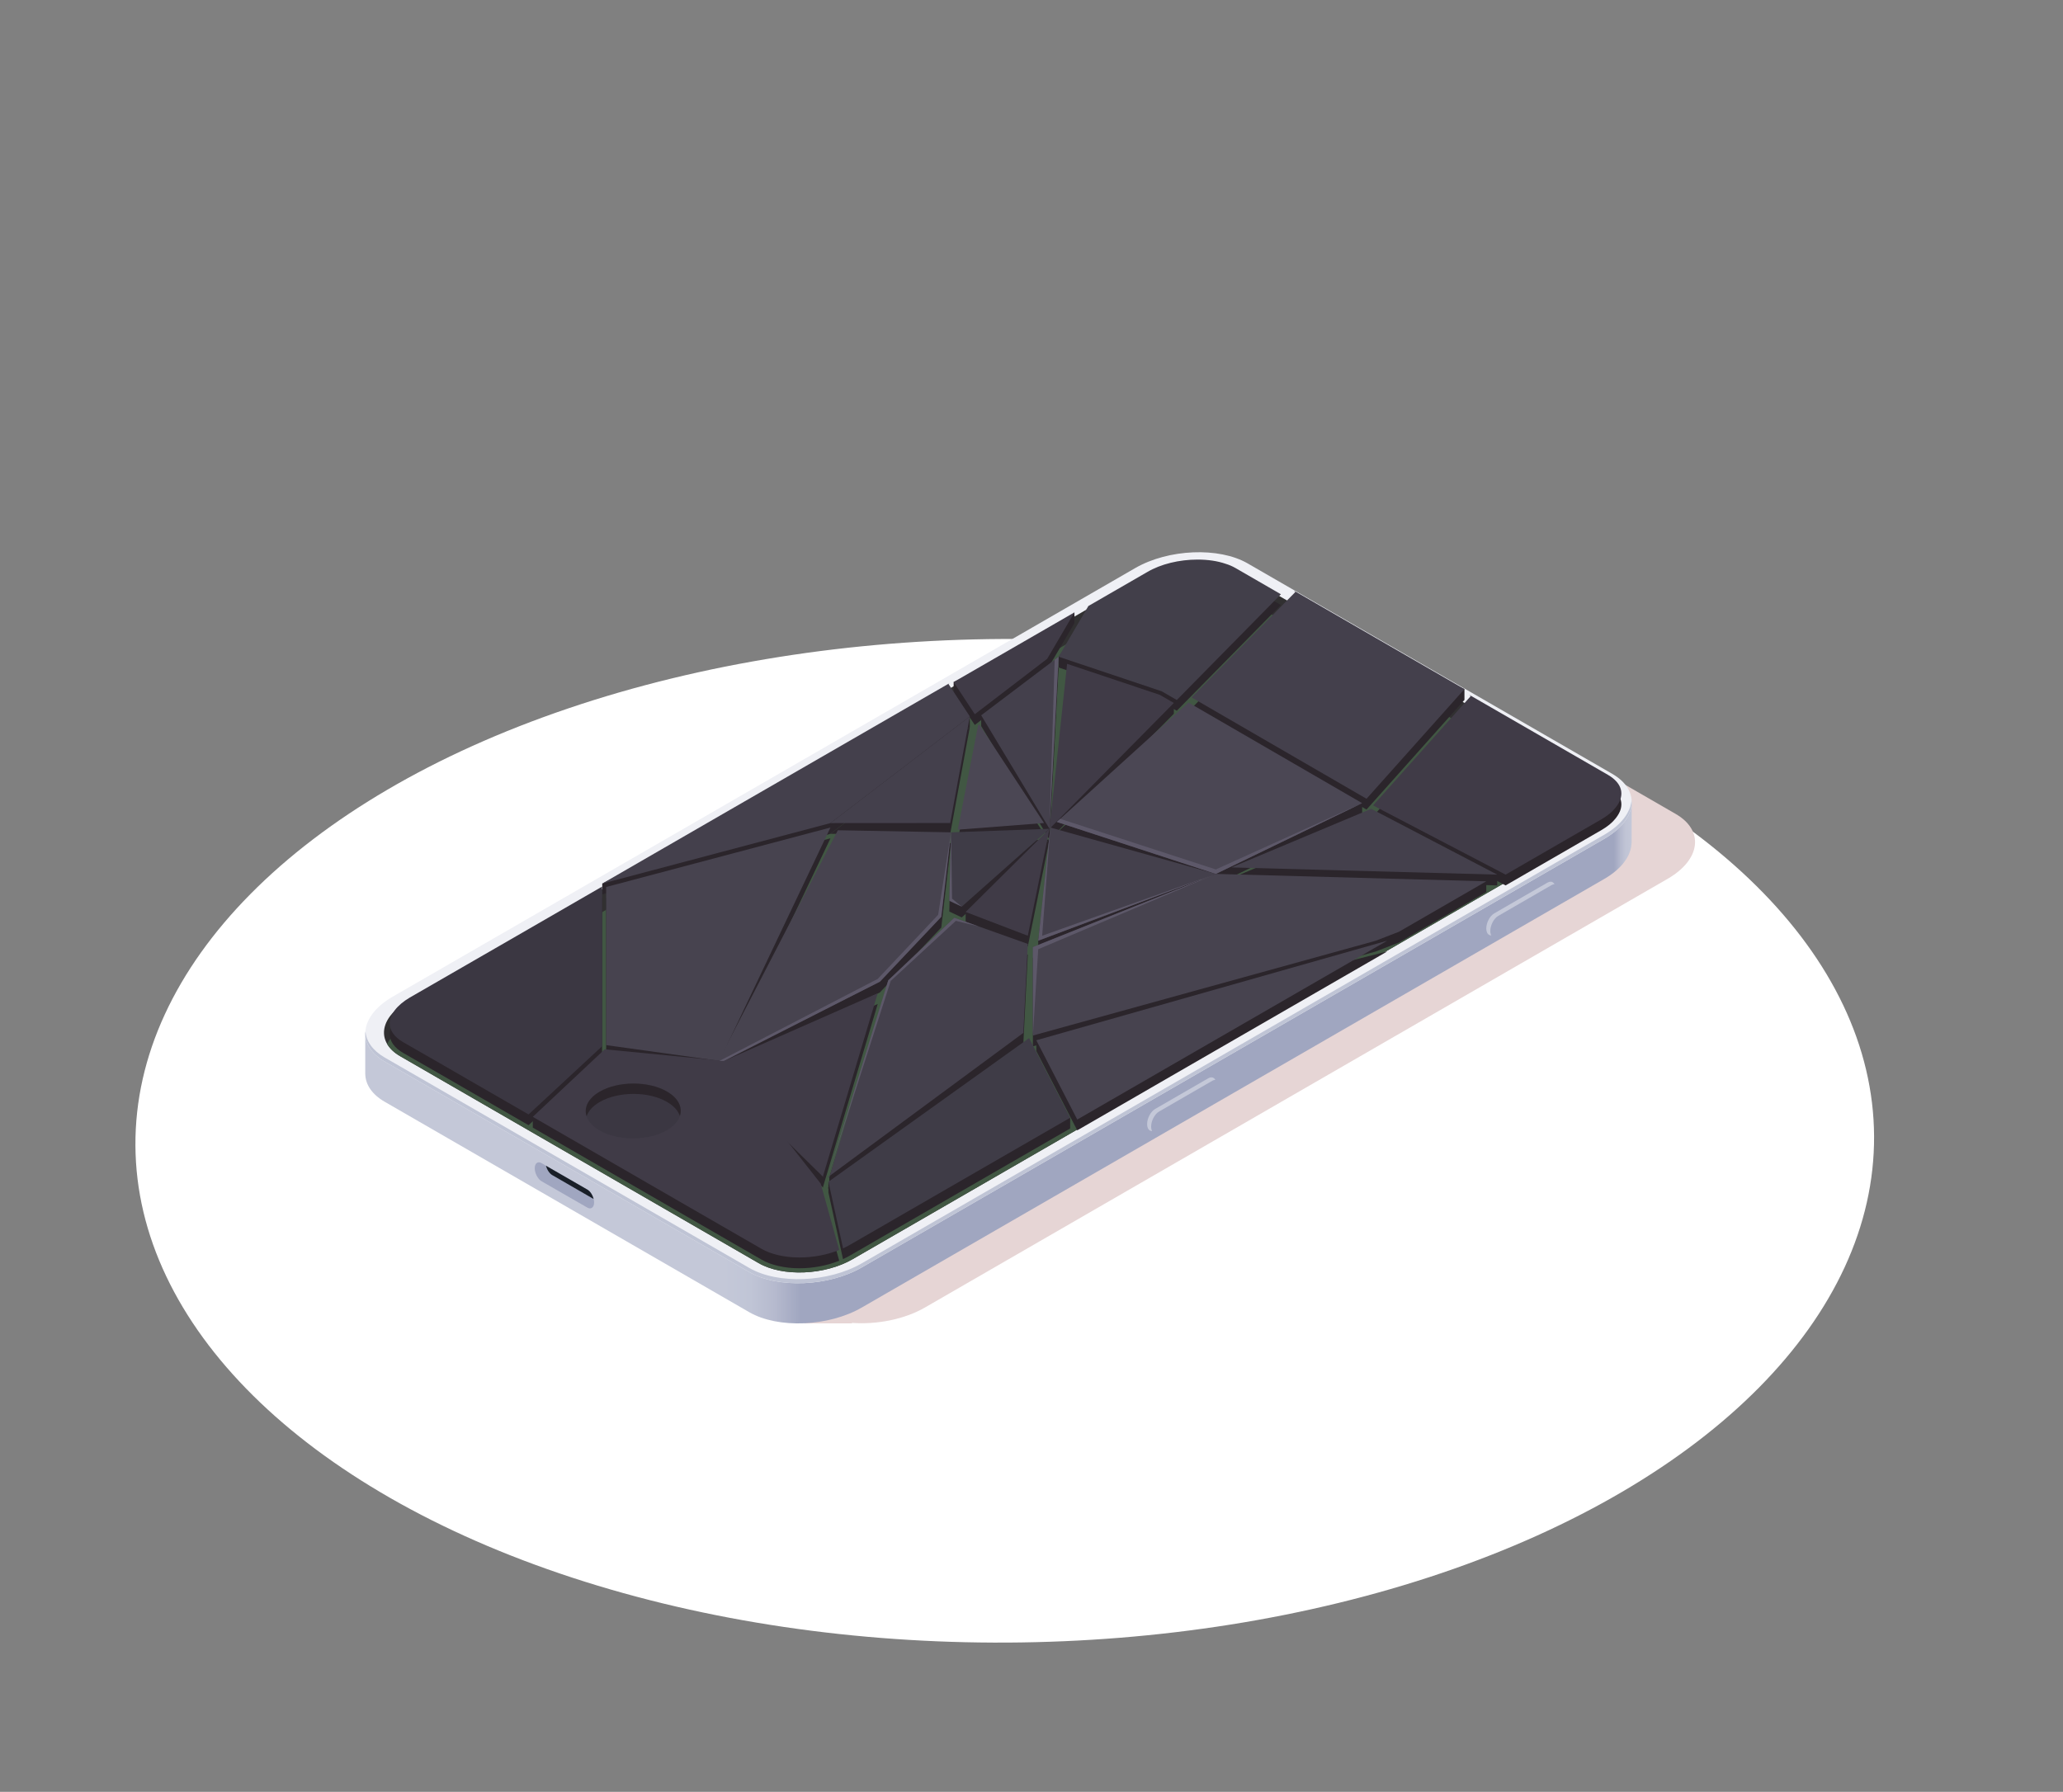 <?xml version="1.0" encoding="utf-8"?>
<!-- Generator: Adobe Illustrator 24.0.2, SVG Export Plug-In . SVG Version: 6.00 Build 0)  -->
<svg version="1.1" id="Layer_1" xmlns="http://www.w3.org/2000/svg" xmlns:xlink="http://www.w3.org/1999/xlink" x="0px" y="0px"
	 viewBox="0 0 518 450" style="enable-background:new 0 0 518 450;" xml:space="preserve">
<rect x="0" y="0" width="518" height="450" fill="#808080" stroke="none"/>
<style type="text/css">
	.st0{fill:#FFFFFF;}
	.st1{fill:#E6D5D5;}
	.st2{fill:url(#SVGID_1_);}
	.st3{fill:#EFF0F5;}
	.st4{fill:#BFC4D5;}
	.st5{fill:#313031;}
	.st6{fill:#415743;}
	.st7{fill:#2A2A2C;}
	.st8{fill:#44404C;}
	.st9{fill:#3A3F47;}
	.st10{fill:#516F83;}
	.st11{fill:#C4C8D8;}
	.st12{fill:#A0A6C0;}
	.st13{fill:#191F28;}
	.st14{fill:#2B252B;}
	.st15{fill:#47434F;}
	.st16{fill:#4B4754;}
	.st17{fill:#403B47;}
	.st18{fill:#3F3C47;}
	.st19{fill:#423F4A;}
	.st20{fill:#3B3742;}
	.st21{fill:#5D5869;}
</style>
<ellipse transform="matrix(1 -5.422019e-03 5.422019e-03 1 -1.55 1.372)" class="st0" cx="252.28" cy="286.49" rx="218.28" ry="126.02"/>
<g>
	<g>
		<path class="st1" d="M420.75,204.41l-91.58-52.87c-7.2-4.16-19.91-3.63-28.22,1.17L114.51,260.34c-8.32,4.8-9.23,12.14-2.03,16.3
			l90.48,52.24l-0.97,3.47h11.92v-0.12c6.23,0.45,13.16-0.87,18.38-3.89L418.73,220.7C427.04,215.9,427.96,208.57,420.75,204.41z"/>
		<linearGradient id="SVGID_1_" gradientUnits="userSpaceOnUse" x1="91.714" y1="240.554" x2="409.707" y2="240.554">
			<stop  offset="0" style="stop-color:#C4C8D8"/>
			<stop  offset="0.022" style="stop-color:#C4C8D8"/>
			<stop  offset="0.283" style="stop-color:#C4C8D8"/>
			<stop  offset="0.304" style="stop-color:#C0C5D6"/>
			<stop  offset="0.323" style="stop-color:#B6BACE"/>
			<stop  offset="0.341" style="stop-color:#A3A9C2"/>
			<stop  offset="0.344" style="stop-color:#A0A6C0"/>
			<stop  offset="0.986" style="stop-color:#A0A6C0"/>
			<stop  offset="0.986" style="stop-color:#A0A6C0"/>
			<stop  offset="0.991" style="stop-color:#B4B9CD"/>
			<stop  offset="0.995" style="stop-color:#C0C4D5"/>
			<stop  offset="1" style="stop-color:#C4C8D8"/>
		</linearGradient>
		<path class="st2" d="M409.71,201.45l-5.77,2.46l-90.67-52.35c-7.2-4.16-19.91-3.63-28.22,1.17L98.6,260.37
			c-0.37,0.21-0.7,0.43-1.04,0.65l-5.85-1.71v10.42l0.01,0.01c0.05,2.6,1.64,5.08,4.85,6.94l91.58,52.87
			c7.2,4.16,19.91,3.63,28.22-1.17l186.44-107.64c4.48-2.59,6.79-5.91,6.86-9.07l0.02,0L409.71,201.45z"/>
		<path class="st3" d="M188.16,319.47l-91.58-52.87c-7.2-4.16-6.29-11.49,2.03-16.3l186.44-107.64c8.32-4.8,21.02-5.33,28.22-1.17
			l91.58,52.87c7.2,4.16,6.29,11.49-2.03,16.3L216.38,318.3C208.06,323.1,195.36,323.63,188.16,319.47z"/>
		<path class="st4" d="M402.82,209.63L216.38,317.27c-8.32,4.8-21.02,5.33-28.22,1.17l-91.58-52.87c-3.04-1.76-4.62-4.09-4.82-6.55
			c-0.21,2.83,1.36,5.57,4.82,7.57l91.58,52.87c7.2,4.16,19.91,3.63,28.22-1.17l186.44-107.64c4.8-2.77,7.12-6.39,6.85-9.75
			C409.44,203.96,407.14,207.14,402.82,209.63z"/>
		<path class="st5" d="M403.83,205.25c-0.95,1.47-2.49,2.87-4.59,4.09l-45.4,26.21l-57.77,33.35l-81.99,47.33
			c-6.96,4.03-17.57,4.47-23.6,0.98l-83.69-48.32l-6.31-3.64c-6.03-3.49-5.26-9.61,1.7-13.64l27.83-16.07l52.49-30.3l71.93-41.54
			l32.89-18.98c6.96-4.03,17.59-4.45,23.62-0.98l34.57,19.97l55.41,31.99C405.14,198.14,406.04,201.85,403.83,205.25z"/>
		<path class="st6" d="M400.93,201.46l-55.41-31.99l-34.57-19.97c-6.03-3.47-16.66-3.05-23.62,0.98l-32.89,18.98l-71.93,41.54
			l-52.49,30.3l-27.83,16.07c-2.43,1.41-4.09,3.07-4.99,4.79c0.66,1.15,1.75,2.21,3.28,3.09l6.31,3.64l83.69,48.32
			c6.03,3.49,16.64,3.05,23.6-0.98l81.99-47.33l57.77-33.35l45.4-26.21c2.1-1.23,3.64-2.62,4.59-4.09c0.15-0.22,0.28-0.45,0.4-0.68
			C403.56,203.41,402.47,202.35,400.93,201.46z"/>
		<path class="st7" d="M357.72,181.72l-22.56-13.03c-0.41-0.24-0.36-0.66,0.12-0.93l0,0c0.48-0.27,1.2-0.3,1.61-0.07l22.56,13.03
			c0.41,0.24,0.36,0.66-0.12,0.93l0,0C358.86,181.93,358.13,181.96,357.72,181.72z"/>
		<path class="st8" d="M334.99,168.53c0.07-0.09,0.16-0.18,0.29-0.26c0.48-0.27,1.2-0.3,1.61-0.07l22.56,13.03
			c0.08,0.05,0.13,0.1,0.17,0.16c0.17-0.24,0.12-0.5-0.17-0.67l-22.56-13.03c-0.41-0.24-1.14-0.21-1.61,0.07
			C334.9,167.98,334.8,168.29,334.99,168.53z"/>
		<path class="st9" d="M326.73,162.83c-1.35,0.78-3.55,0.78-4.91-0.01c-1.36-0.79-1.37-2.05-0.02-2.83
			c1.35-0.78,3.55-0.78,4.91,0.01C328.08,160.78,328.08,162.05,326.73,162.83z"/>
		<path class="st10" d="M325.82,162.3c-0.85,0.49-2.24,0.49-3.1-0.01c-0.86-0.5-0.86-1.3-0.01-1.79c0.85-0.49,2.24-0.49,3.1,0.01
			C326.67,161.01,326.68,161.81,325.82,162.3z"/>
		<path class="st7" d="M332.74,166.3c-0.95,0.55-2.51,0.55-3.47-0.01c-0.96-0.55-0.97-1.45-0.01-2c0.95-0.55,2.51-0.55,3.47,0.01
			C333.69,164.85,333.7,165.75,332.74,166.3z"/>
		<g>
			<path class="st11" d="M388.56,226.95l-13.38,7.73c-1.09,0.63-1.99-0.04-1.99-1.5l0,0c0-1.46,0.89-3.16,1.99-3.79l13.38-7.73
				c1.09-0.63,1.99,0.04,1.99,1.5l0,0C390.55,224.61,389.66,226.32,388.56,226.95z"/>
			<path class="st12" d="M389.57,227.58l-13.38,7.73c-1.09,0.63-1.99-0.04-1.99-1.5l0,0c0-1.46,0.89-3.16,1.99-3.79l13.38-7.73
				c1.09-0.63,1.99,0.04,1.99,1.5l0,0C391.56,225.24,390.67,226.95,389.57,227.58z"/>
		</g>
		<g>
			<path class="st11" d="M303.4,276.08l-13.38,7.73c-1.09,0.63-1.99-0.04-1.99-1.5l0,0c0-1.46,0.89-3.16,1.99-3.79l13.38-7.73
				c1.09-0.63,1.99,0.05,1.99,1.5l0,0C305.38,273.75,304.49,275.45,303.4,276.08z"/>
			<path class="st12" d="M304.41,276.71l-13.38,7.73c-1.09,0.63-1.99-0.05-1.99-1.5l0,0c0-1.46,0.89-3.16,1.99-3.79l13.38-7.73
				c1.09-0.63,1.99,0.04,1.99,1.5l0,0C306.39,274.38,305.5,276.08,304.41,276.71z"/>
		</g>
		<path class="st12" d="M149.17,301.99c0,1.24-0.77,1.82-1.7,1.28l-11.5-6.62c-0.93-0.54-1.7-2.02-1.7-3.26
			c0-1.24,0.77-1.83,1.7-1.29l1.13,0.66l10.37,5.98c0.72,0.41,1.34,1.39,1.59,2.37C149.14,301.41,149.17,301.72,149.17,301.99z"/>
		<path class="st13" d="M149.05,301.11l-10.37-5.99c-0.72-0.41-1.34-1.38-1.59-2.36l10.37,5.98
			C148.19,299.14,148.81,300.13,149.05,301.11z"/>
	</g>
	<g>
		<polygon class="st14" points="256.95,262.11 258.07,239.75 239.62,233.18 223.03,248.9 208.23,295.68 208.23,298.39 
			207.78,298.41 		"/>
		<polygon class="st14" points="180.03,269.85 220.94,249.23 236.35,232.94 238.8,211.74 210.38,211.22 		"/>
		<polygon class="st14" points="342.02,204.4 342.02,201.7 298.4,179.13 265.35,209.11 305.29,222.17 		"/>
		<polygon class="st14" points="238.59,209.39 243.51,182.62 208.52,209.41 		"/>
		<polygon class="st14" points="263.73,210.53 260.69,236.24 260.69,238.94 305.29,222.17 		"/>
		<polygon class="st14" points="263.52,210.84 242.47,229.03 242.47,231.73 258.07,237.71 		"/>
		<polygon class="st14" points="220.39,252.14 178.53,270.59 206.72,298.3 206.66,298.05 206.7,297.92 		"/>
		<polygon class="st14" points="325.25,151.39 299.2,177.86 343.12,203.31 367.71,175.77 367.71,173.06 345.45,162.91 
			324.89,151.03 		"/>
		<polygon class="st14" points="265.81,167.63 246.37,179.64 246.37,182.35 263.52,210.84 		"/>
		<polygon class="st14" points="238.36,228.92 241.49,230.4 263.52,210.84 238.8,211.74 		"/>
		<polygon class="st14" points="245.6,184.82 240.49,211.06 262.15,209.39 245.87,184.62 		"/>
		<polygon class="st14" points="208.52,210.53 152.2,225.46 152.2,265.18 180.65,269.13 		"/>
		<path class="st14" d="M268.72,280.69l-60.71,16.09v2.7l3.66,16.73c0.58-0.27,1.15-0.55,1.68-0.86l28.35-16.37l27.01-15.58V280.69z
			"/>
		<polygon class="st14" points="260.21,263.95 270.49,283.87 285.29,275.33 294.09,270.24 348.33,238.94 260.21,261.25 		"/>
		<path class="st14" d="M407,201.05c-0.33-1.39-1.44-2.69-3.25-3.74l-34.85-20.11l0.38,0.34l-24.51,27.44l33.27,17.38l24.04-13.88
			c1.51-0.88,2.69-1.83,3.51-2.86c0.21-0.28,0.42-0.51,0.58-0.79C407,203.58,407.3,202.28,407,201.05z"/>
		<path class="st14" d="M206.08,299.96l-24.25-30.83l-48.05,11.35v2.71l38.66,22.32l18.76,10.82c2.39,1.39,5.8,2.18,9.52,2.18
			c3.51,0,7.01-0.68,10-1.89L206.08,299.96z"/>
		<polygon class="st14" points="305.29,222.17 259.35,240.55 259.35,262.77 345.39,238.97 351.26,236.7 373.19,224.03 
			373.19,221.33 		"/>
		<polygon class="st14" points="244.76,182.07 262.95,168.14 269.78,156.5 269.78,153.79 265.14,159.17 239.45,171.29 239.45,174 		
			"/>
		<path class="st14" d="M265.81,167.63l25.88,8.68l3.79,2.19l26.14-26.56l-11.37-6.57c-0.77-0.44-1.6-0.81-2.53-1.09
			c-2.04-0.7-4.43-1.05-7.01-1.05c-4.6,0-9.22,1.11-12.65,3.13l-14.78,8.53l-7.46,10.03V167.63z"/>
		<polygon class="st14" points="344.3,205.82 309.2,220.54 375.94,222.36 375.94,219.65 		"/>
		<path class="st14" d="M151.18,265.45v-40.09l-18.28,10.56l-30,17.3c-3.18,1.88-5.04,4.23-5.04,6.52c0,1.76,1.16,3.39,3.34,4.67
			l8.45,4.85l23.07,13.32L151.18,265.45z"/>
		<polygon class="st14" points="208.52,209.41 243.51,182.62 243.51,179.92 238.57,174.18 188.77,202.92 151.22,221.9 
			151.22,224.61 		"/>
		<polygon class="st14" points="291.23,177.21 267.94,169.42 263.52,210.84 294.74,179.25 294.74,176.54 		"/>
	</g>
	<g>
		<polygon class="st8" points="256.95,259.4 258.07,237.05 239.62,230.48 223.03,246.2 208.23,295.68 207.78,295.7 		"/>
		<polygon class="st15" points="180.03,267.14 220.94,246.53 236.35,230.24 238.8,209.03 210.38,208.51 		"/>
		<polygon class="st16" points="342.02,201.7 298.4,176.42 265.35,206.41 305.29,219.47 		"/>
		<polygon class="st8" points="238.59,206.69 243.51,179.92 208.52,206.71 		"/>
		<polygon class="st8" points="263.73,207.82 260.69,236.24 305.29,219.47 		"/>
		<polygon class="st17" points="263.52,208.14 242.47,229.03 258.07,235 		"/>
		<polygon class="st17" points="220.39,249.44 178.53,267.88 206.72,295.6 206.66,295.34 206.7,295.22 		"/>
		<polygon class="st8" points="325.25,148.68 299.2,175.15 343.12,200.6 367.71,173.06 359.36,168.24 345.45,160.21 324.89,148.33 
					"/>
		<polygon class="st8" points="265.81,164.93 246.37,179.64 263.52,208.14 		"/>
		<polygon class="st18" points="238.36,226.21 241.49,227.69 263.52,208.14 238.8,209.03 		"/>
		<polygon class="st16" points="245.6,182.12 240.49,208.36 262.15,206.69 245.87,181.91 		"/>
		<polygon class="st15" points="208.52,207.82 152.2,222.76 152.2,262.47 180.65,266.43 		"/>
		<path class="st18" d="M258.4,260.7l-50.38,36.08l3.66,16.73c0.58-0.27,1.15-0.55,1.68-0.86l28.35-16.37l27.01-15.58L258.4,260.7z"
			/>
		<polygon class="st15" points="260.21,261.25 270.49,281.16 285.29,272.62 294.09,267.54 348.33,236.24 		"/>
		<path class="st17" d="M407,198.34c-0.33-1.39-1.44-2.69-3.25-3.74l-34.85-20.11l0.38,0.34l-24.51,27.44l33.27,17.38l24.04-13.88
			c1.51-0.88,2.69-1.83,3.51-2.86c0.21-0.28,0.42-0.51,0.58-0.79C407,200.87,407.3,199.57,407,198.34z"/>
		<path class="st17" d="M206.08,297.26l-24.25-30.83l-30-2.91l-18.05,16.96l38.66,22.32l18.76,10.82c2.39,1.39,5.8,2.18,9.52,2.18
			c3.51,0,7.01-0.68,10-1.89L206.08,297.26z"/>
		<polygon class="st15" points="305.29,219.47 259.35,237.85 259.35,260.06 345.39,236.27 351.26,234 373.19,221.33 		"/>
		<polygon class="st17" points="244.76,179.37 262.95,165.44 269.78,153.79 265.14,156.47 255.64,161.95 239.45,171.29 		"/>
		<path class="st19" d="M265.81,164.93l25.88,8.68l3.79,2.19l26.14-26.56l-11.37-6.57c-0.77-0.44-1.6-0.81-2.53-1.09
			c-2.04-0.7-4.43-1.05-7.01-1.05c-4.6,0-9.22,1.11-12.65,3.13l-14.78,8.53L265.81,164.93z"/>
		<polygon class="st8" points="344.3,203.12 309.2,217.84 375.94,219.65 		"/>
		<path class="st20" d="M151.18,262.75v-40.09l-18.28,10.56l-30,17.3c-3.18,1.88-5.04,4.23-5.04,6.52c0,1.76,1.16,3.39,3.34,4.67
			l8.45,4.85l23.07,13.32L151.18,262.75z"/>
		<polygon class="st8" points="208.52,206.71 243.51,179.92 238.15,171.76 238.57,171.48 188.77,200.22 183.22,203.42 151.22,221.9 
					"/>
		<polygon class="st17" points="291.23,174.51 267.94,166.71 263.52,208.14 294.74,176.54 		"/>
	</g>
	<polygon class="st21" points="266.2,205.64 265.35,206.41 305.29,219.47 342.02,201.7 305.29,218.35 	"/>
	<polygon class="st21" points="263.52,208.14 265.81,164.93 264.82,165.67 	"/>
	<polygon class="st21" points="261.68,235 305.29,219.47 260.69,236.24 263.73,207.82 	"/>
	<polygon class="st21" points="238.8,209.03 235.56,229.74 220.39,245.84 180.65,266.43 181.83,266.43 220.94,246.53 236.35,230.24 
			"/>
	<polygon class="st21" points="259.35,260.06 260.69,238.38 305.29,219.47 259.35,237.85 	"/>
	<polygon class="st21" points="239.62,230.48 223.03,246.2 207.78,295.7 223.65,246.35 240,231.26 245.67,232.63 	"/>
	<polygon class="st21" points="238.8,209.03 239.05,225.68 241.49,227.69 238.36,226.21 	"/>
	<g>
		
			<ellipse transform="matrix(1 -5.426036e-03 5.426036e-03 1 -1.512 0.867)" class="st20" cx="159" cy="279" rx="11.93" ry="6.89"/>
		<path class="st14" d="M150.59,276.75c4.67-2.7,12.23-2.71,16.87-0.03c1.74,1,2.82,2.24,3.25,3.54c0.72-2.16-0.37-4.48-3.25-6.14
			c-4.64-2.68-12.2-2.67-16.87,0.03c-2.93,1.69-4.03,4.03-3.3,6.2C147.72,279.03,148.82,277.77,150.59,276.75z"/>
	</g>
</g>
</svg>
